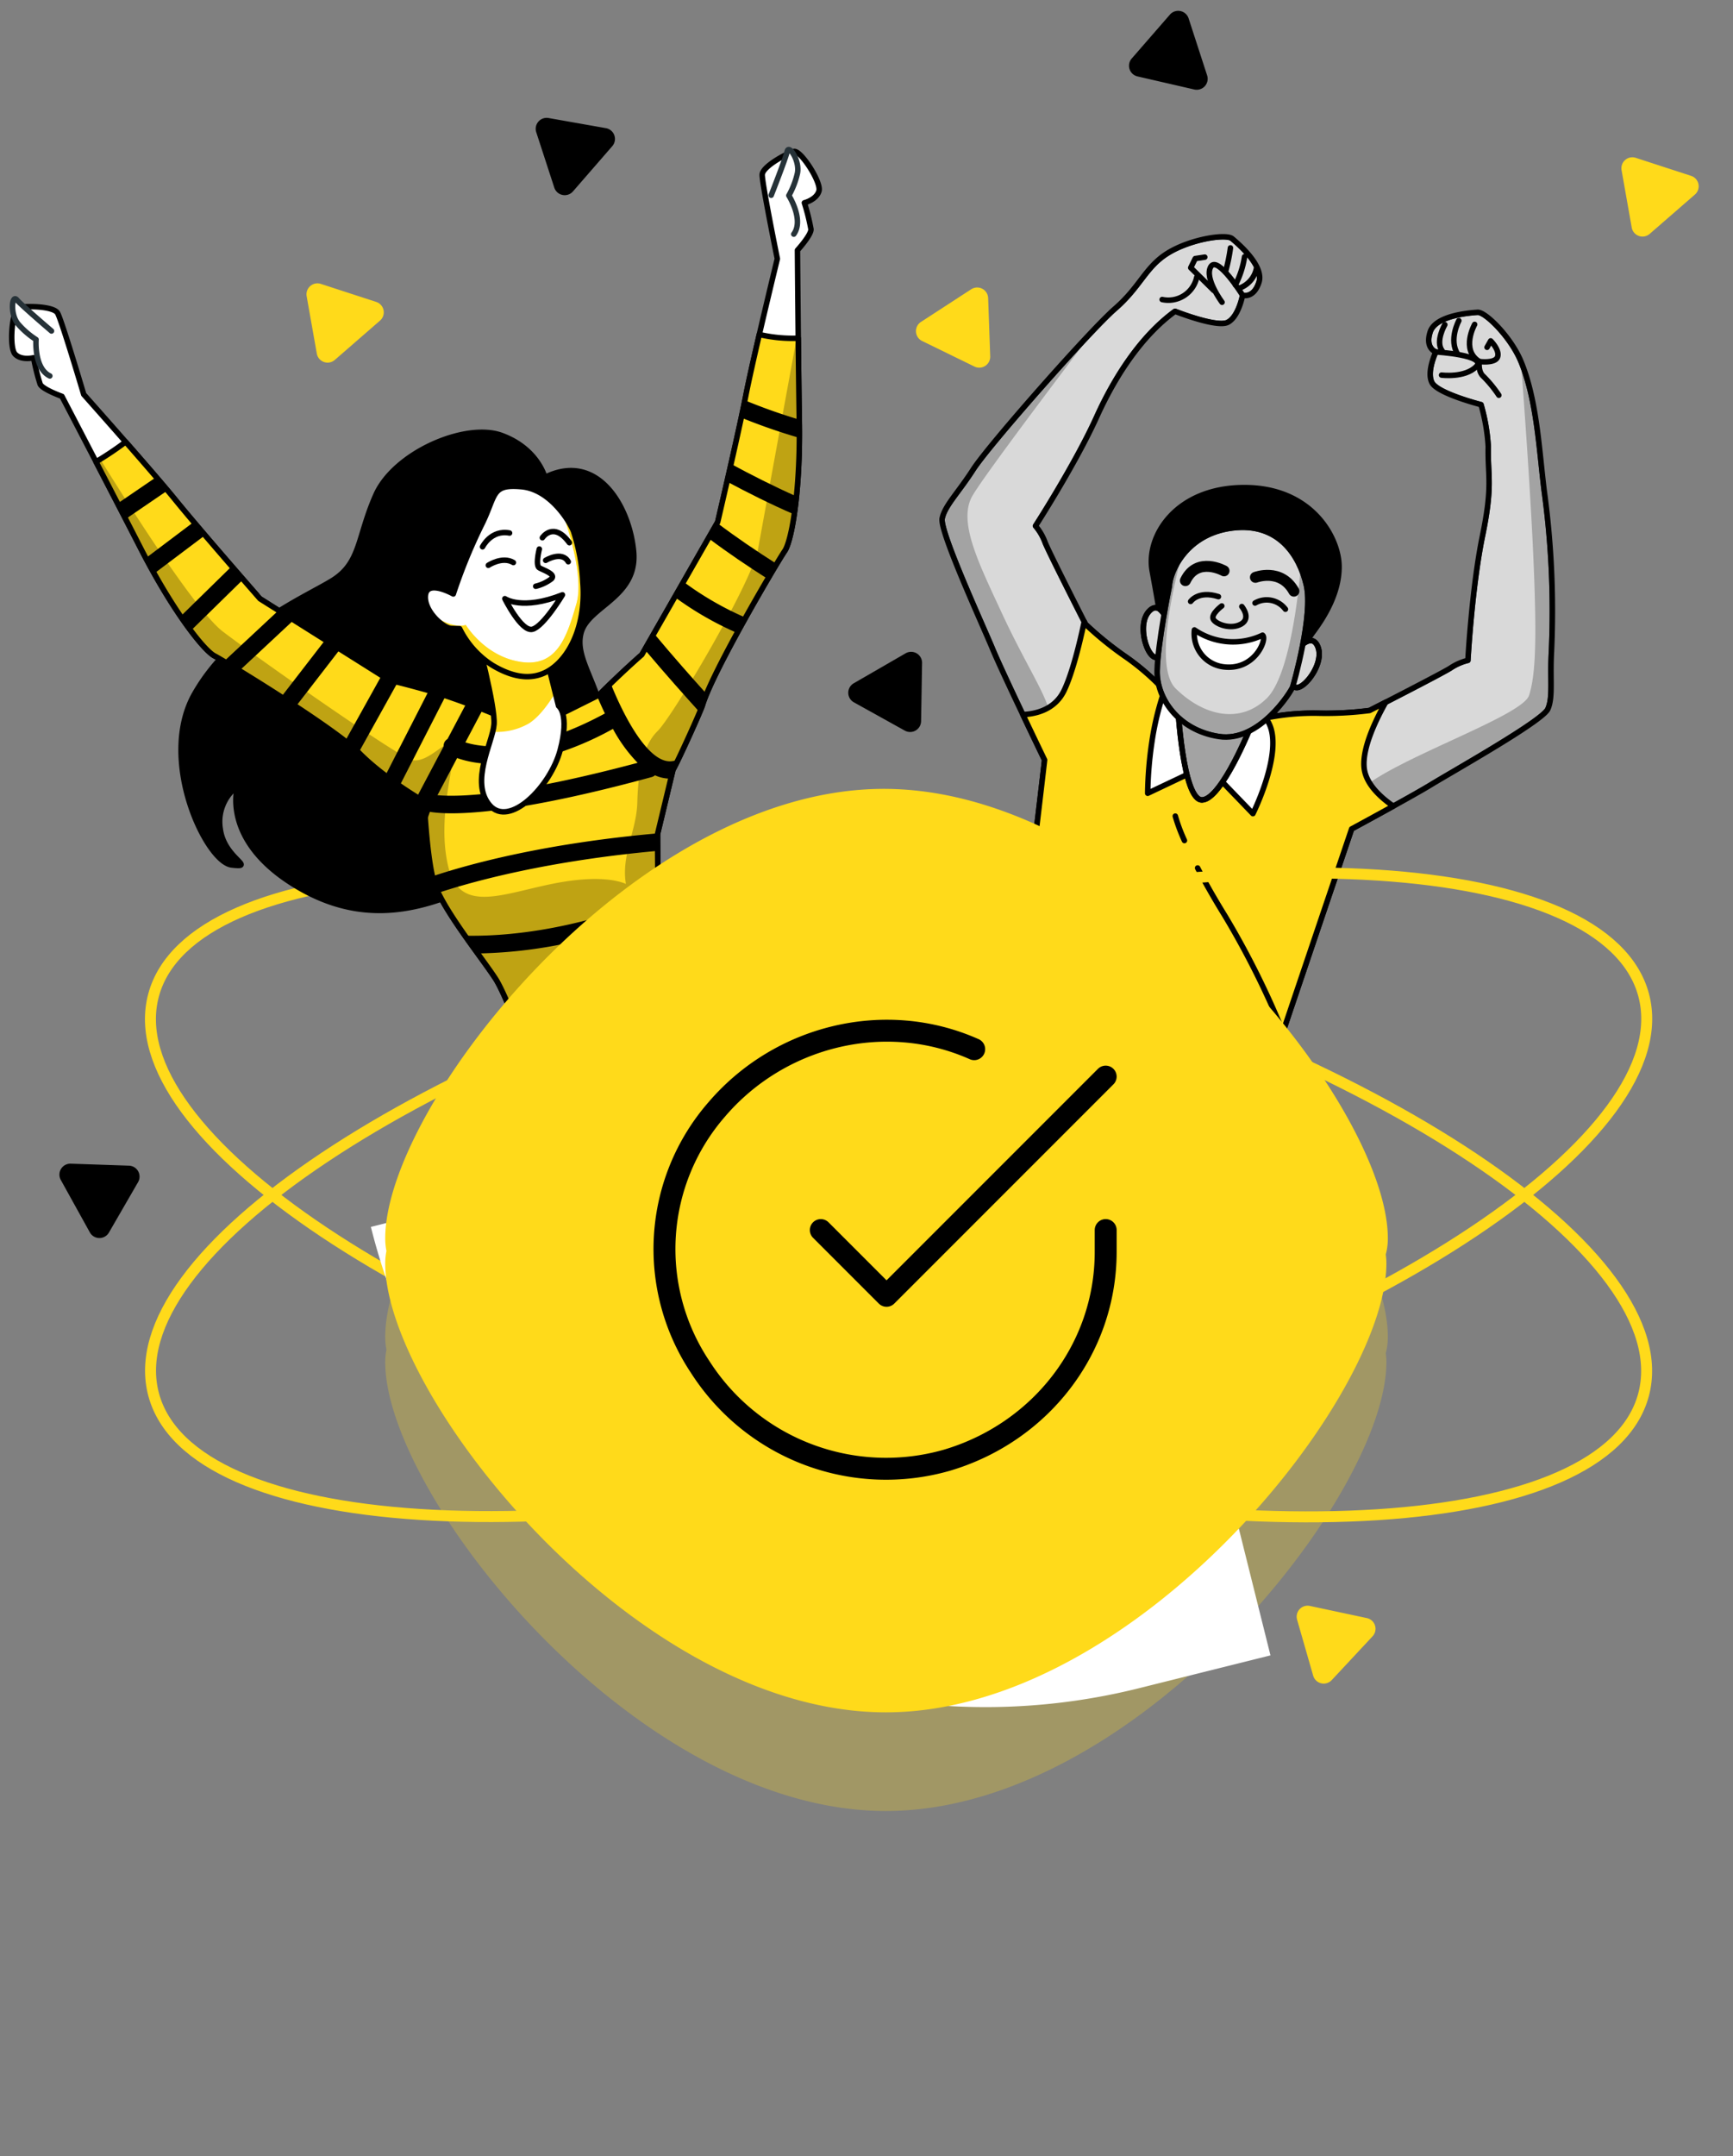 <svg xmlns="http://www.w3.org/2000/svg" xmlns:xlink="http://www.w3.org/1999/xlink" width="316.311" height="393.415" viewBox="0 0 316.311 393.415">
  <rect x="0" y="0" width="316.311" height="393.415" fill="#808080" stroke="none"/>
  <defs>
    <clipPath id="clip-path">
      <path id="Trazado_6750" data-name="Trazado 6750" d="M16.364,1.244s.528.528-1.848,2.112S6.335,6.26,7.655,8.371s2.639,3.167,1.584,3.96-2.64.791-3.96,1.848S0,2.565,0,2.565,9.767-2.186,16.364,1.244Z" fill="#ffda1a" stroke="#263238" stroke-linecap="round" stroke-linejoin="round" stroke-width="1"/>
    </clipPath>
    <clipPath id="clip-path-2">
      <path id="Trazado_6759" data-name="Trazado 6759" d="M49.645,5.852,47.932,0,.422,8.974,0,11.42a54.582,54.582,0,0,0,23.913,1.513A122.073,122.073,0,0,0,49.645,5.852Z" fill="#fff" stroke="#263238" stroke-linecap="round" stroke-linejoin="round" stroke-width="1"/>
    </clipPath>
    <clipPath id="clip-path-3">
      <path id="Trazado_6765" data-name="Trazado 6765" d="M113.333,54.7a161.93,161.93,0,0,0-10.278-27.366c-3.207-6.843-6.405-15.413-11.365-21.2C88.523,2.438,82.716-.466,81.4.062s-7.127,2.9-7.127,6.071S76.382,9.3,76.382,9.3s-.528,3.96,1.056,5.543S87.2,15.9,87.2,15.9a34.616,34.616,0,0,1,3.621,6.863C92.408,28.04,93.8,29.1,94.858,38.6s4.486,22.435,4.486,22.435a10.006,10.006,0,0,0-2.639,2.376c-1.584,1.848-11.614,11.878-11.614,11.878a61.9,61.9,0,0,1-8.973,3.43A43.917,43.917,0,0,0,68.3,81.983c-1.624-.186-3.263-.363-4.135-.363C62.32,81.62,49.386,84,49.386,84a43.883,43.883,0,0,0-9.5-4.223,62.027,62.027,0,0,1-8.974-3.432S20.881,66.312,19.3,64.464a10.005,10.005,0,0,0-2.639-2.376s3.432-12.934,4.486-22.436C22,31.983,24.2,23.277,28.8,16.954c0,0,8.183.528,9.766-1.056s1.056-5.543,1.056-5.543,2.111,0,2.111-3.167-5.806-5.543-7.125-6.071S27.479,3.494,24.312,7.189s-2.9,7.39-6.072,12.669S3.989,50.739,2.669,55.753s-2.9,7.918-2.64,10.294,12.934,16.1,16.1,19.8,15.308,16.364,15.308,16.364,4.488,22.171,5.807,30.089.528,29.826.528,29.826,14.517-3.168,28.242-4.751,28.769-6.863,30.616-6.863h1.848s-10.294-12.669-10.294-14.517c0-1.475.337-28.355.472-39.132,3.831-4.033,9.251-9.779,11.216-12.072,3.167-3.7,15.836-17.419,16.1-19.795S114.653,59.713,113.333,54.7Z" fill="#fff" stroke="#263238" stroke-linecap="round" stroke-linejoin="round" stroke-width="1"/>
    </clipPath>
    <clipPath id="clip-path-4">
      <path id="Trazado_6784" data-name="Trazado 6784" d="M.157,2.671S1.6-1.4,3.513.513s.96,6-.24,7.675S1.115,8.907.4,6.988A9.159,9.159,0,0,1,.157,2.671Z" fill="#fff" stroke="#000" stroke-linecap="round" stroke-linejoin="round" stroke-width="1"/>
    </clipPath>
    <clipPath id="clip-path-5">
      <path id="Trazado_6788" data-name="Trazado 6788" d="M4.246,1.986S1.76-1.55.431.815s.694,6.031,2.3,7.324,2.272.11,2.448-1.931A9.158,9.158,0,0,0,4.246,1.986Z" fill="#fff" stroke="#000" stroke-linecap="round" stroke-linejoin="round" stroke-width="1"/>
    </clipPath>
    <clipPath id="clip-path-6">
      <path id="Trazado_6794" data-name="Trazado 6794" d="M0,.479S6.234,16.787,9.592,15.587,13.909,0,13.909,0,3.6,2.158,0,.479Z" fill="#fff" stroke="#000" stroke-linecap="round" stroke-linejoin="round" stroke-width="1"/>
    </clipPath>
    <clipPath id="clip-path-7">
      <path id="Trazado_6799" data-name="Trazado 6799" d="M.217,14.963s1.2,10.551,2.638,15.347,7,9.151,14.438,7.951S27.316,26.233,27.316,25.514s-.481-13.669-3.358-18.466S15.565-2.3,7.89,1.293-.5,12.324.217,14.963Z" fill="#fff" stroke="#263238" stroke-linecap="round" stroke-linejoin="round" stroke-width="1"/>
    </clipPath>
    <clipPath id="clip-path-8">
      <path id="Trazado_6837" data-name="Trazado 6837" d="M43.142,76.908s-1.868,9.133-1.868,14.114,4.981,15.566,6.642,20.34,3.736,26.981,3.736,27.6c0,.176.084,1.405.2,3.074,7.343,2.043,22.489,2.742,40.533-16.177-3.28-3.332-6.863-6.427-9.817-10.032-2.078-2.538-3.677-4.417-3.521-5.507.24-1.68,2.212-10.15,4-17.364L88.608,82.28c1.376-1.427,7.511-9.182,8.083-10.145,3.321-5.6,19.717-22.208,21.378-23.661s5.4-9.756,8.3-22.208c1.072-4.6,2.343-9.956,3.519-14.891a26.5,26.5,0,0,1-6.736-2.383c-2,3.918-3.971,7.829-5.086,10.217-2.905,6.226-10.585,21.169-10.585,21.169l-19.3,20.133s-2.906,1.453-7.887,4.358c-.473.276-.962.576-1.457.886l-9.129,2.02-7.887-1.453a131.466,131.466,0,0,0-11.623-8.1c-4.981-2.905-7.887-4.358-7.887-4.358l-19.3-20.132S15.329,18.793,12.424,12.567C11.086,9.7,8.517,4.633,6.132,0A60.192,60.192,0,0,1,0,2.211C1.332,7.785,2.863,14.23,4.121,19.624c2.906,12.454,6.642,20.755,8.3,22.208S30.481,59.889,33.8,65.493,43.142,76.908,43.142,76.908Z" transform="translate(0 0)"/>
    </clipPath>
    <clipPath id="clip-path-9">
      <path id="Trazado_6842" data-name="Trazado 6842" d="M5.8,0s.207,13.075-.83,16.189S-1.875,25.322.615,30.3s11.623-.622,14.944-6.641,1.66-7.888,1.66-7.888V6.642Z" transform="translate(0 0)" fill="#fff" stroke="#263238" stroke-linecap="round" stroke-linejoin="round" stroke-width="1"/>
    </clipPath>
    <clipPath id="clip-path-10">
      <path id="Trazado_6847" data-name="Trazado 6847" d="M5.213,16.633S1.269,12.9.232,15.594s1.66,6.642,3.114,7.058l1.452.415a16.653,16.653,0,0,0,4.151,7.887c3.321,3.321,7.058,4.981,11.208,2.906s7.472-7.265,8.51-13.491a34.983,34.983,0,0,0,.623-9.34c0-1.038-1.868-8.51-7.264-10.377s-4.774.415-8.925,5.189A97.534,97.534,0,0,0,5.213,16.633Z" transform="translate(0 0)" fill="#ffda1a" stroke="#263238" stroke-linecap="round" stroke-linejoin="round" stroke-width="1"/>
    </clipPath>
  </defs>
  <g id="Grupo_2852" data-name="Grupo 2852" transform="translate(-42.688 -259.075)">
    <path id="Unión_1" data-name="Unión 1" d="M-10906.186-930.614a11.6,11.6,0,0,1,.222-2.3,11.654,11.654,0,0,1-.222-2.31c0-24.248,45.315-82,91-82s92,57.753,92,82a11.159,11.159,0,0,1-.378,2.949,12.063,12.063,0,0,1,.112,1.665c0,24.248-45.682,81.875-91.367,81.875S-10906.186-906.366-10906.186-930.614Z" transform="translate(11019.186 1438.229)" fill="#ffda1a" opacity="0.26"/>
    <path id="Trazado_6862" data-name="Trazado 6862" d="M140.762,0C218.5,0,281.525,21.331,281.525,47.645S218.5,95.29,140.762,95.29,0,73.959,0,47.645,63.022,0,140.762,0Z" transform="matrix(0.966, 0.259, -0.259, 0.966, 83.054, 394.63)" fill="none" stroke="#ffda1a" stroke-width="2"/>
    <path id="Polígono_8" data-name="Polígono 8" d="M7.285,2.858a2,2,0,0,1,3.43,0l5.468,9.113A2,2,0,0,1,14.468,15H3.532a2,2,0,0,1-1.715-3.029Z" transform="translate(91.287 315.744) rotate(-41)" fill="#ffda1a"/>
    <path id="Polígono_10" data-name="Polígono 10" d="M7.285,2.858a2,2,0,0,1,3.43,0l5.468,9.113A2,2,0,0,1,14.468,15H3.532a2,2,0,0,1-1.715-3.029Z" transform="matrix(0.656, -0.755, 0.755, 0.656, 133.627, 286.824)"/>
    <g id="Grupo_2453" data-name="Grupo 2453" transform="matrix(0.999, -0.035, 0.035, 0.999, 17.758, 261.018)">
      <g id="Character_2" data-name="Character 2" transform="matrix(0.848, 0.53, -0.53, 0.848, 228.949, 17)">
        <g id="Grupo_2440" data-name="Grupo 2440" transform="matrix(0.978, -0.208, 0.208, 0.978, 0, 24.118)">
          <g id="Grupo_2420" data-name="Grupo 2420" transform="translate(82.115 149.264)">
            <path id="Trazado_6747" data-name="Trazado 6747" d="M16.364,1.244s.528.528-1.848,2.112S6.335,6.26,7.655,8.371s2.639,3.167,1.584,3.96-2.64.791-3.96,1.848S0,2.565,0,2.565,9.767-2.186,16.364,1.244Z" transform="translate(0 0)" fill="#ffda1a"/>
            <g id="Grupo_2419" data-name="Grupo 2419" transform="translate(0 0)" clip-path="url(#clip-path)">
              <path id="Trazado_6748" data-name="Trazado 6748" d="M16.364,1.244s.528.528-1.848,2.112S6.335,6.26,7.655,8.371s2.639,3.167,1.584,3.96-2.64.791-3.96,1.848S0,2.565,0,2.565,9.767-2.186,16.364,1.244Z" fill="#ffda1a"/>
              <path id="Trazado_6749" data-name="Trazado 6749" d="M16.364,1.244s.528.528-1.848,2.112S6.335,6.26,7.655,8.371s2.639,3.167,1.584,3.96-2.64.791-3.96,1.848S0,2.565,0,2.565,9.767-2.186,16.364,1.244Z" fill="#ffda1a" opacity="0.25"/>
            </g>
            <path id="Trazado_6751" data-name="Trazado 6751" d="M16.364,1.244s.528.528-1.848,2.112S6.335,6.26,7.655,8.371s2.639,3.167,1.584,3.96-2.64.791-3.96,1.848S0,2.565,0,2.565,9.767-2.186,16.364,1.244Z" transform="translate(0 0)" fill="#ffda1a" stroke="#263238" stroke-linecap="round" stroke-linejoin="round" stroke-width="1"/>
          </g>
          <g id="Grupo_2423" data-name="Grupo 2423" transform="translate(37.614 150.245)">
            <path id="Trazado_6757" data-name="Trazado 6757" d="M49.645,5.852,47.932,0,.422,8.974,0,11.42a54.582,54.582,0,0,0,23.913,1.513A122.073,122.073,0,0,0,49.645,5.852Z" transform="translate(0 0)" fill="#fff"/>
            <g id="Grupo_2422" data-name="Grupo 2422" transform="translate(0 0)" clip-path="url(#clip-path-2)">
              <path id="Trazado_6758" data-name="Trazado 6758" d="M49.645,5.852,47.932,0,.422,8.974,0,11.42a54.582,54.582,0,0,0,23.913,1.513A122.073,122.073,0,0,0,49.645,5.852Z" fill="#949494" stroke="#263238" stroke-linecap="round" stroke-linejoin="round" stroke-width="1"/>
            </g>
            <path id="Trazado_6760" data-name="Trazado 6760" d="M49.645,5.852,47.932,0,.422,8.974,0,11.42a54.582,54.582,0,0,0,23.913,1.513A122.073,122.073,0,0,0,49.645,5.852Z" transform="translate(0 0)" fill="none" stroke="#263238" stroke-linecap="round" stroke-linejoin="round" stroke-width="1"/>
          </g>
          <g id="Grupo_2428" data-name="Grupo 2428">
            <g id="Grupo_2425" data-name="Grupo 2425">
              <path id="Trazado_6761" data-name="Trazado 6761" d="M113.333,54.7a161.93,161.93,0,0,0-10.278-27.366c-3.207-6.843-6.405-15.413-11.365-21.2C88.523,2.438,82.716-.466,81.4.062s-7.127,2.9-7.127,6.071S76.382,9.3,76.382,9.3s-.528,3.96,1.056,5.543S87.2,15.9,87.2,15.9a34.616,34.616,0,0,1,3.621,6.863C92.408,28.04,93.8,29.1,94.858,38.6s4.486,22.435,4.486,22.435a10.006,10.006,0,0,0-2.639,2.376c-1.584,1.848-11.614,11.878-11.614,11.878a61.9,61.9,0,0,1-8.973,3.43A43.917,43.917,0,0,0,68.3,81.983c-1.624-.186-3.263-.363-4.135-.363C62.32,81.62,49.386,84,49.386,84a43.883,43.883,0,0,0-9.5-4.223,62.027,62.027,0,0,1-8.974-3.432S20.881,66.312,19.3,64.464a10.005,10.005,0,0,0-2.639-2.376s3.432-12.934,4.486-22.436C22,31.983,24.2,23.277,28.8,16.954c0,0,8.183.528,9.766-1.056s1.056-5.543,1.056-5.543,2.111,0,2.111-3.167-5.806-5.543-7.125-6.071S27.479,3.494,24.312,7.189s-2.9,7.39-6.072,12.669S3.989,50.739,2.669,55.753s-2.9,7.918-2.64,10.294,12.934,16.1,16.1,19.8,15.308,16.364,15.308,16.364,4.488,22.171,5.807,30.089.528,29.826.528,29.826,14.517-3.168,28.242-4.751,28.769-6.863,30.616-6.863h1.848s-10.294-12.669-10.294-14.517c0-1.475.337-28.355.472-39.132,3.831-4.033,9.251-9.779,11.216-12.072,3.167-3.7,15.836-17.419,16.1-19.795S114.653,59.713,113.333,54.7Z" fill="#fff"/>
              <g id="Grupo_2424" data-name="Grupo 2424" clip-path="url(#clip-path-3)">
                <path id="Trazado_6762" data-name="Trazado 6762" d="M113.333,54.7a161.93,161.93,0,0,0-10.278-27.366c-3.207-6.843-6.405-15.413-11.365-21.2C88.523,2.438,82.716-.466,81.4.062s-7.127,2.9-7.127,6.071S76.382,9.3,76.382,9.3s-.528,3.96,1.056,5.543S87.2,15.9,87.2,15.9a34.616,34.616,0,0,1,3.621,6.863C92.408,28.04,93.8,29.1,94.858,38.6s4.486,22.435,4.486,22.435a10.006,10.006,0,0,0-2.639,2.376c-1.584,1.848-11.614,11.878-11.614,11.878a61.9,61.9,0,0,1-8.973,3.43A43.917,43.917,0,0,0,68.3,81.983c-1.624-.186-3.263-.363-4.135-.363C62.32,81.62,49.386,84,49.386,84a43.883,43.883,0,0,0-9.5-4.223,62.027,62.027,0,0,1-8.974-3.432S20.881,66.312,19.3,64.464a10.005,10.005,0,0,0-2.639-2.376s3.432-12.934,4.486-22.436C22,31.983,24.2,23.277,28.8,16.954c0,0,8.183.528,9.766-1.056s1.056-5.543,1.056-5.543,2.111,0,2.111-3.167-5.806-5.543-7.125-6.071S27.479,3.494,24.312,7.189s-2.9,7.39-6.072,12.669S3.989,50.739,2.669,55.753s-2.9,7.918-2.64,10.294,12.934,16.1,16.1,19.8,15.308,16.364,15.308,16.364,4.488,22.171,5.807,30.089.528,29.826.528,29.826,14.517-3.168,28.242-4.751,28.769-6.863,30.616-6.863h1.848s-10.294-12.669-10.294-14.517c0-1.475.337-28.355.472-39.132,3.831-4.033,9.251-9.779,11.216-12.072,3.167-3.7,15.836-17.419,16.1-19.795S114.653,59.713,113.333,54.7Z" fill="#d9d9d9" stroke="#263238" stroke-linecap="round" stroke-linejoin="round" stroke-width="1"/>
                <path id="Trazado_6763" data-name="Trazado 6763" d="M38.829,113.626c-.793-3.7-1.848-25.075-3.168-31.937s-4.486-9.5-6.334-12.406S22.2,62.158,15.6,55.031,2.933,41.834,3.989,36.555C4.723,32.884,11.839,12.236,16.106,0,11.681,9.076,3.772,27.617,2.669,31.8,1.348,36.82-.234,39.722.029,42.1s12.934,16.1,16.1,19.8S31.438,78.258,31.438,78.258s4.488,22.171,5.807,30.089a97.951,97.951,0,0,1,.745,12.8C38.669,117.757,39.087,114.832,38.829,113.626Z" transform="translate(0 23.949)" opacity="0.25"/>
                <path id="Trazado_6764" data-name="Trazado 6764" d="M27.186,57.539c0,3.96-19.268,18.213-23.755,25.6S.263,108.743.263,116.133A76.8,76.8,0,0,1,0,125.108l3.435,4.183c.037-4.221.341-28.464.467-38.564,3.831-4.033,9.251-9.779,11.216-12.072,3.167-3.7,15.836-17.419,16.1-19.795S29.9,53.58,28.579,48.566A161.9,161.9,0,0,0,18.3,21.2C15.093,14.355,11.9,5.786,6.936,0c0,0,8.373,20.324,13.387,33.784S27.186,53.58,27.186,57.539Z" transform="translate(84.755 6.133)" opacity="0.25"/>
              </g>
              <path id="Trazado_6766" data-name="Trazado 6766" d="M113.333,54.7a161.93,161.93,0,0,0-10.278-27.366c-3.207-6.843-6.405-15.413-11.365-21.2C88.523,2.438,82.716-.466,81.4.062s-7.127,2.9-7.127,6.071S76.382,9.3,76.382,9.3s-.528,3.96,1.056,5.543S87.2,15.9,87.2,15.9a34.616,34.616,0,0,1,3.621,6.863C92.408,28.04,93.8,29.1,94.858,38.6s4.486,22.435,4.486,22.435a10.006,10.006,0,0,0-2.639,2.376c-1.584,1.848-11.614,11.878-11.614,11.878a61.9,61.9,0,0,1-8.973,3.43A43.917,43.917,0,0,0,68.3,81.983c-1.624-.186-3.263-.363-4.135-.363C62.32,81.62,49.386,84,49.386,84a43.883,43.883,0,0,0-9.5-4.223,62.027,62.027,0,0,1-8.974-3.432S20.881,66.312,19.3,64.464a10.005,10.005,0,0,0-2.639-2.376s3.432-12.934,4.486-22.436C22,31.983,24.2,23.277,28.8,16.954c0,0,8.183.528,9.766-1.056s1.056-5.543,1.056-5.543,2.111,0,2.111-3.167-5.806-5.543-7.125-6.071S27.479,3.494,24.312,7.189s-2.9,7.39-6.072,12.669S3.989,50.739,2.669,55.753s-2.9,7.918-2.64,10.294,12.934,16.1,16.1,19.8,15.308,16.364,15.308,16.364,4.488,22.171,5.807,30.089.528,29.826.528,29.826,14.517-3.168,28.242-4.751,28.769-6.863,30.616-6.863h1.848s-10.294-12.669-10.294-14.517c0-1.475.337-28.355.472-39.132,3.831-4.033,9.251-9.779,11.216-12.072,3.167-3.7,15.836-17.419,16.1-19.795S114.653,59.713,113.333,54.7Z" fill="none" stroke="#000" stroke-linecap="round" stroke-linejoin="round" stroke-width="1"/>
            </g>
            <g id="Grupo_2426" data-name="Grupo 2426" transform="translate(25.895 2.819)">
              <path id="Trazado_6767" data-name="Trazado 6767" d="M7.17,3.759S.571-1.784.043.592,4,6.134,4,6.134" transform="translate(6.555 3.778)" fill="none" stroke="#000" stroke-linecap="round" stroke-linejoin="round" stroke-width="1"/>
              <path id="Trazado_6768" data-name="Trazado 6768" d="M4.751,0A5.3,5.3,0,0,1,0,5.807" transform="translate(0 7.009)" fill="none" stroke="#000" stroke-linecap="round" stroke-linejoin="round" stroke-width="1"/>
              <path id="Trazado_6769" data-name="Trazado 6769" d="M5.279,5.279,0,2.639.264.792,1.848,0" transform="translate(3.168 3.05)" fill="none" stroke="#000" stroke-linecap="round" stroke-linejoin="round" stroke-width="1"/>
              <path id="Trazado_6770" data-name="Trazado 6770" d="M0,0A31.981,31.981,0,0,1,.491,4.427" transform="translate(8.948 0)" fill="none" stroke="#000" stroke-linecap="round" stroke-linejoin="round" stroke-width="1"/>
              <path id="Trazado_6771" data-name="Trazado 6771" d="M0,0A16.624,16.624,0,0,1,0,5.41" transform="translate(11.899 0.738)" fill="none" stroke="#000" stroke-linecap="round" stroke-linejoin="round" stroke-width="1"/>
              <path id="Trazado_6772" data-name="Trazado 6772" d="M1.722,0A4.828,4.828,0,0,1,0,4.427" transform="translate(12.883 1.967)" fill="none" stroke="#000" stroke-linecap="round" stroke-linejoin="round" stroke-width="1"/>
            </g>
            <g id="Grupo_2427" data-name="Grupo 2427" transform="translate(76.249 2.326)">
              <path id="Trazado_6773" data-name="Trazado 6773" d="M0,.982s9.164-2.376,7.844.265S2.3,4.677,2.3,4.677" transform="translate(0.134 5.992)" fill="none" stroke="#000" stroke-linecap="round" stroke-linejoin="round" stroke-width="1"/>
              <path id="Trazado_6774" data-name="Trazado 6774" d="M5.279,8.974A22.577,22.577,0,0,0,1.584,6.6C.265,6.071,0,4.223,0,4.223S2.9,3.7,2.9,2.376.793,0,.793,0L.528,1.319" transform="translate(8.241 1.959)" fill="none" stroke="#000" stroke-linecap="round" stroke-linejoin="round" stroke-width="1"/>
              <path id="Trazado_6775" data-name="Trazado 6775" d="M.125,0S-.921,5.232,3.045,6.182" transform="translate(5.197 0)" fill="none" stroke="#000" stroke-linecap="round" stroke-linejoin="round" stroke-width="1"/>
              <path id="Trazado_6776" data-name="Trazado 6776" d="M.1,0S-.633,3.935,1.825,5.9" transform="translate(2.267 0.247)" fill="none" stroke="#000" stroke-linecap="round" stroke-linejoin="round" stroke-width="1"/>
              <path id="Trazado_6777" data-name="Trazado 6777" d="M.157,0s-.738,3.443.984,4.673" transform="translate(0 1.722)" fill="none" stroke="#000" stroke-linecap="round" stroke-linejoin="round" stroke-width="1"/>
            </g>
          </g>
          <g id="Grupo_2430" data-name="Grupo 2430" transform="translate(25.103 72.941)">
            <path id="Trazado_6778" data-name="Trazado 6778" d="M40.912,84.43c13.724-1.584,28.769-6.863,30.616-6.863h1.848S63.082,64.9,63.082,63.05c0-1.475.337-28.355.472-39.132,1.808-1.9,3.967-4.185,5.952-6.308-2.9-.865-6.047-2.374-7.216-4.972C60.844,9.423,61.552,3.86,62.326,0c-1.374,1.381-2.338,2.345-2.338,2.345a61.9,61.9,0,0,1-8.973,3.43A43.917,43.917,0,0,0,43.2,9.042c-1.624-.186-3.263-.363-4.135-.363-1.848,0-14.781,2.376-14.781,2.376a43.883,43.883,0,0,0-9.5-4.223A62.027,62.027,0,0,1,5.807,3.4l-.384-.384c.432,4.1.835,9.6.384,13.054C5.3,19.977,2.169,21.8,0,22.609c3.377,3.569,6.335,6.657,6.335,6.657s4.488,22.171,5.807,30.089.528,29.826.528,29.826S27.187,86.013,40.912,84.43Z" fill="#ffda1a" stroke="#000" stroke-linecap="round" stroke-linejoin="round" stroke-width="1"/>
            <g id="Grupo_2429" data-name="Grupo 2429" transform="translate(32.202 31.641)">
              <path id="Trazado_6779" data-name="Trazado 6779" d="M2.963,3.725A31.546,31.546,0,0,1,0,0" fill="#ffda1a" stroke="#000" stroke-linecap="round" stroke-linejoin="round" stroke-width="1"/>
              <path id="Trazado_6780" data-name="Trazado 6780" d="M24.079,23.664A156.007,156.007,0,0,0,7.452,6.772C4.4,4.183,1.95,1.92,0,0" transform="translate(6.801 7.745)" fill="#ffda1a" stroke="#000" stroke-linecap="round" stroke-linejoin="round" stroke-width="1"/>
            </g>
          </g>
          <path id="Trazado_6781" data-name="Trazado 6781" d="M5.764,29.384S4.324,26.505,1.207,20.75.727,4.922,12.477,1.086,31.662,4.443,33.341,9.239s.24,10.072-.719,12.95a18.5,18.5,0,0,0-.96,5.276A9.137,9.137,0,0,0,29.5,25.546c-1.679-1.2-4.556-13.909-8.394-14.868S9.12,11.877,8.4,17.873,7.681,32.98,5.764,29.384Z" transform="translate(38.264 42.578)" stroke="#000" stroke-linecap="round" stroke-linejoin="round" stroke-width="1"/>
          <g id="Grupo_2432" data-name="Grupo 2432" transform="translate(68.811 66.412)">
            <path id="Trazado_6782" data-name="Trazado 6782" d="M.157,2.671S1.6-1.4,3.513.513s.96,6-.24,7.675S1.115,8.907.4,6.988A9.159,9.159,0,0,1,.157,2.671Z" fill="#fff" stroke="#000" stroke-width="1"/>
            <g id="Grupo_2431" data-name="Grupo 2431" clip-path="url(#clip-path-4)">
              <path id="Trazado_6783" data-name="Trazado 6783" d="M.157,2.671S1.6-1.4,3.513.513s.96,6-.24,7.675S1.115,8.907.4,6.988A9.159,9.159,0,0,1,.157,2.671Z" fill="#d9d9d9" stroke="#000" stroke-linecap="round" stroke-linejoin="round" stroke-width="1"/>
            </g>
            <path id="Trazado_6785" data-name="Trazado 6785" d="M.157,2.671S1.6-1.4,3.513.513s.96,6-.24,7.675S1.115,8.907.4,6.988A9.159,9.159,0,0,1,.157,2.671Z" fill="none" stroke="#000" stroke-linecap="round" stroke-linejoin="round" stroke-width="1"/>
          </g>
          <g id="Grupo_2434" data-name="Grupo 2434" transform="translate(40.879 69.465)">
            <path id="Trazado_6786" data-name="Trazado 6786" d="M4.246,1.986S1.76-1.55.431.815s.694,6.031,2.3,7.324,2.272.11,2.448-1.931A9.158,9.158,0,0,0,4.246,1.986Z" fill="#fff" stroke="#000" stroke-width="1"/>
            <g id="Grupo_2433" data-name="Grupo 2433" clip-path="url(#clip-path-5)">
              <path id="Trazado_6787" data-name="Trazado 6787" d="M4.246,1.986S1.76-1.55.431.815s.694,6.031,2.3,7.324,2.272.11,2.448-1.931A9.158,9.158,0,0,0,4.246,1.986Z" fill="#d9d9d9" stroke="#000" stroke-linecap="round" stroke-linejoin="round" stroke-width="1"/>
            </g>
            <path id="Trazado_6789" data-name="Trazado 6789" d="M4.246,1.986S1.76-1.55.431.815s.694,6.031,2.3,7.324,2.272.11,2.448-1.931A9.158,9.158,0,0,0,4.246,1.986Z" fill="none" stroke="#000" stroke-linecap="round" stroke-linejoin="round" stroke-width="1"/>
          </g>
          <path id="Trazado_6790" data-name="Trazado 6790" d="M.027,3.278a52.13,52.13,0,0,0,.72,10.311A69.176,69.176,0,0,0,2.905,22.7l8.632-8.153L22.33,20.3S24.007,9.273,20.651,4.477,6.262-.8,3.385.88.027,3.278.027,3.278Z" transform="translate(48.317 79.475)" fill="#fff" stroke="#000" stroke-linecap="round" stroke-linejoin="round" stroke-width="1"/>
          <g id="Grupo_2436" data-name="Grupo 2436" transform="translate(51.462 84.672)">
            <path id="Trazado_6791" data-name="Trazado 6791" d="M0,.479S6.234,16.787,9.592,15.587,13.909,0,13.909,0,3.6,2.158,0,.479Z" fill="#fff" stroke="#000" stroke-width="1"/>
            <g id="Grupo_2435" data-name="Grupo 2435" clip-path="url(#clip-path-6)">
              <path id="Trazado_6792" data-name="Trazado 6792" d="M0,.479S6.234,16.787,9.592,15.587,13.909,0,13.909,0,3.6,2.158,0,.479Z" fill="#d9d9d9" stroke="#000" stroke-linecap="round" stroke-linejoin="round" stroke-width="1"/>
              <path id="Trazado_6793" data-name="Trazado 6793" d="M0,.479S6.234,16.787,9.592,15.587,13.909,0,13.909,0,3.6,2.158,0,.479Z" stroke="#000" stroke-width="1" opacity="0.25"/>
            </g>
            <path id="Trazado_6795" data-name="Trazado 6795" d="M0,.479S6.234,16.787,9.592,15.587,13.909,0,13.909,0,3.6,2.158,0,.479Z" fill="none" stroke="#000" stroke-linecap="round" stroke-linejoin="round" stroke-width="1"/>
          </g>
          <g id="Grupo_2439" data-name="Grupo 2439" transform="translate(43.091 50.045)">
            <g id="Grupo_2438" data-name="Grupo 2438">
              <path id="Trazado_6796" data-name="Trazado 6796" d="M.217,14.963s1.2,10.551,2.638,15.347,7,9.151,14.438,7.951S27.316,26.233,27.316,25.514s-.481-13.669-3.358-18.466S15.565-2.3,7.89,1.293-.5,12.324.217,14.963Z" fill="#fff"/>
              <g id="Grupo_2437" data-name="Grupo 2437" clip-path="url(#clip-path-7)">
                <path id="Trazado_6797" data-name="Trazado 6797" d="M.217,14.963s1.2,10.551,2.638,15.347,7,9.151,14.438,7.951S27.316,26.233,27.316,25.514s-.481-13.669-3.358-18.466S15.565-2.3,7.89,1.293-.5,12.324.217,14.963Z" fill="#d9d9d9" stroke="#263238" stroke-linecap="round" stroke-linejoin="round" stroke-width="1"/>
                <path id="Trazado_6798" data-name="Trazado 6798" d="M27.312,21.172c0-.719-.481-13.669-3.358-18.466A18.554,18.554,0,0,0,21.981,0c.71,2.989,4.336,19.1,1.468,24.594-3.168,6.071-10.03,6.6-16.365,3.43C2.388,25.678,1.03,11.879.64,4.892A10.8,10.8,0,0,0,.213,10.62s1.2,10.552,2.638,15.348,7,9.151,14.438,7.951S27.312,21.891,27.312,21.172Z" transform="translate(0.003 4.341)" opacity="0.25"/>
              </g>
              <path id="Trazado_6800" data-name="Trazado 6800" d="M.217,14.963s1.2,10.551,2.638,15.347,7,9.151,14.438,7.951S27.316,26.233,27.316,25.514s-.481-13.669-3.358-18.466S15.565-2.3,7.89,1.293-.5,12.324.217,14.963Z" fill="none" stroke="#000" stroke-linecap="round" stroke-linejoin="round" stroke-width="1"/>
            </g>
            <path id="Trazado_6801" data-name="Trazado 6801" d="M0,2.93A12.528,12.528,0,0,0,12.136,0C13.2.362,12.806,6.8,6.9,7.742A6.106,6.106,0,0,1,0,2.93Z" transform="translate(7.036 18.202)" fill="#fff" stroke="#000" stroke-linecap="round" stroke-linejoin="round" stroke-width="1"/>
            <path id="Trazado_6802" data-name="Trazado 6802" d="M.937,1.025S-.527,3.074.2,3.807s3.661.878,5.124-.732S4.451,0,4.451,0" transform="translate(9.499 14.4)" fill="none" stroke="#000" stroke-linecap="round" stroke-linejoin="round" stroke-width="1"/>
            <path id="Trazado_6803" data-name="Trazado 6803" d="M0,2.4S.719,0,4.556,0" transform="translate(4.773 14.003)" fill="none" stroke="#000" stroke-linecap="round" stroke-linejoin="round" stroke-width="1"/>
            <path id="Trazado_6804" data-name="Trazado 6804" d="M0,1.456A4.28,4.28,0,0,1,5.63.818" transform="translate(16.044 11.588)" fill="none" stroke="#000" stroke-linecap="round" stroke-linejoin="round" stroke-width="1"/>
            <path id="Trazado_6805" data-name="Trazado 6805" d="M6.161.1S.678-.993,0,3.98" transform="translate(2.689 9.104)" fill="none" stroke="#000" stroke-linecap="round" stroke-linejoin="round" stroke-width="2"/>
            <path id="Trazado_6806" data-name="Trazado 6806" d="M0,1.327S3.862-1.8,7.459,1.554" transform="translate(14.668 7.236)" fill="none" stroke="#000" stroke-linecap="round" stroke-linejoin="round" stroke-width="2"/>
          </g>
        </g>
      </g>
      <g id="Character_1" data-name="Character 1" transform="matrix(0.978, -0.208, 0.208, 0.978, 23.272, 54.072)">
        <g id="Grupo_2452" data-name="Grupo 2452" transform="translate(0 0)">
          <path id="Trazado_6807" data-name="Trazado 6807" d="M77.4,11.277s0-5.4-5.812-9.34S51.873.276,46.685,6.918,41.08,18.333,35.061,20.2,15.344,24.145,5.8,34.108.4,64.41,4.759,66.072s-1.039-1.453-.416-6.85a8.081,8.081,0,0,1,4.981-6.849S3.72,61.3,15.551,72.921s24.907,8.924,35.907,6.641S75.949,69.184,76.987,59.637s-2.49-14.944,0-19.3S88.61,36.6,89.856,28.3,87.78,8.993,77.4,11.277Z" transform="translate(11.193 43.777)" stroke="#000" stroke-linecap="round" stroke-linejoin="round" stroke-width="1"/>
          <g id="Grupo_2441" data-name="Grupo 2441" transform="translate(128.574 195.782)">
            <path id="Trazado_6808" data-name="Trazado 6808" d="M0,7.577S5.8.249,7.957.008s5.52,4.8,6.96,8.64,4.8,11.753,4.8,15.6c0,6.72-2.88,8.881-4.08,7.681s-4.32-8.64-6-10.081A9.974,9.974,0,0,0,5.995,19.92S2.364,10.585,0,7.577Z" transform="translate(0 0)" fill="#fff" stroke="#263238" stroke-linecap="round" stroke-linejoin="round" stroke-width="1"/>
            <path id="Trazado_6809" data-name="Trazado 6809" d="M0,0S7.016,7.016,9.522,13.782s3.258,13.282,1,16.038" transform="translate(5.871 1.844)" fill="none" stroke="#263238" stroke-linecap="round" stroke-linejoin="round" stroke-width="1"/>
          </g>
          <g id="Grupo_2442" data-name="Grupo 2442" transform="translate(112.442 255.313)">
            <path id="Trazado_6810" data-name="Trazado 6810" d="M3.208,0s6.96.48,9.361.72,2.4,6,1.439,10.08-2.16,6.72-1.2,11.281-1.68,9.6-3.119,11.76-4.561,1.68-4.8,0,.72-11.52-2.641-17.04S-.633,3.84,3.208,0Z" transform="translate(0)" fill="#fff" stroke="#263238" stroke-linecap="round" stroke-linejoin="round" stroke-width="1"/>
            <path id="Trazado_6811" data-name="Trazado 6811" d="M2,0a13.682,13.682,0,0,1,1.5,8.771c-.751,5.262.251,13.531.251,15.536S1,34.08,0,34.331" transform="translate(7.72 0.45)" fill="none" stroke="#263238" stroke-linecap="round" stroke-linejoin="round" stroke-width="1"/>
          </g>
          <path id="Trazado_6812" data-name="Trazado 6812" d="M147.126,6.642c-1.246,0-6.227,1.246-6.642,2.7s-1.038,15.567-1.038,15.567-8.718,16.6-11.623,22.831-10.585,21.169-10.585,21.169l-19.3,20.133s-2.906,1.453-7.887,4.358c-.473.276-.962.576-1.457.886l-9.129,2.02-7.887-1.453a131.467,131.467,0,0,0-11.623-8.1c-4.981-2.905-7.887-4.358-7.887-4.358l-19.3-20.132S25.084,47.323,22.178,41.1,10.555,18.265,10.555,18.265,9.933,4.151,9.517,2.7,4.121,0,2.875,0-.653,6.642.177,8.1,3.291,9.548,3.291,9.548a38.97,38.97,0,0,0,0,4.981c.207,1.038,3.321,3.113,3.321,3.113S10.971,35.7,13.876,48.153s6.642,20.755,8.3,22.208S40.235,88.418,43.556,94.022s9.34,11.415,9.34,11.415-1.868,9.133-1.868,14.114,4.981,15.566,6.642,20.34,3.736,26.981,3.736,27.6,1.037,14.321,1.037,14.321-11.208,24.492-14.736,41.926-1.868,27.4,6.226,31.134S98.766,263.8,99.8,265.047s1.868,2.075,3.321,2.075,3.321-.83,4.566,0,1.246,1.453,2.7,1.453a4.472,4.472,0,0,1,3.32,2.282c.416.83,2.906-.83,3.737-7.057s-.416-9.133-1.66-9.34-1.037-2.282-3.114-2.282a54.991,54.991,0,0,0-6.642.83,15.391,15.391,0,0,0-3.32-.623c-1.246,0-2.7-1.039-3.529-1.246s-14.529-5.811-14.529-5.811l-.519-.277c13.854-7.91,33.509-21.892,33.509-21.892s5.642-.353,8.111-2.469a35.735,35.735,0,0,0,4.585-4.937l4.231-1.764s0-4.585-2.468-7.759-3.527-4.585-3.527-4.585-6.7,3.174-8.817,3.88-5.291,1.058-7.054,2.822-6.348,5.289-6.348,5.289l-15.518,8.111s19.751-25.392,22.22-35.973c2.114-9.065-1.123-19.092-6.553-26.4-4.088-5.506-9.824-9.7-14.181-15.011-2.078-2.538-3.677-4.417-3.521-5.507.24-1.68,2.212-10.15,4-17.364l5.564-10.681c1.376-1.427,7.511-9.182,8.083-10.145,3.321-5.6,19.717-22.208,21.378-23.661s5.4-9.756,8.3-22.208,7.264-30.511,7.264-30.511,3.114-2.075,3.321-3.114a38.961,38.961,0,0,0,0-4.98s2.283,0,3.114-1.453S148.371,6.642,147.126,6.642Z" transform="translate(0 1.712)" fill="#fff" stroke="#000" stroke-linecap="round" stroke-linejoin="round" stroke-width="1"/>
          <g id="Grupo_2443" data-name="Grupo 2443" transform="translate(45.954 153.695)">
            <path id="Trazado_6813" data-name="Trazado 6813" d="M82.62,49.665s-6.7,3.174-8.817,3.88-5.291,1.058-7.054,2.822S60.4,61.656,60.4,61.656L44.883,69.767S64.634,44.375,67.1,33.793c2.114-9.064-1.123-19.091-6.554-26.4A61.152,61.152,0,0,0,53.753,0,84.959,84.959,0,0,1,39.695,9.935a39.34,39.34,0,0,1-24.269,5.178c.017.219.026.358.026.4,0,.623,1.037,14.321,1.037,14.321S5.281,54.327,1.753,71.761s-1.868,27.4,6.226,31.134,44.832,8.924,45.869,10.17,1.868,2.075,3.321,2.075,3.321-.83,4.566,0,1.246,1.453,2.7,1.453a4.472,4.472,0,0,1,3.32,2.282c.416.83,2.906-.83,3.737-7.057s-.416-9.133-1.66-9.34-1.037-2.282-3.114-2.282a54.991,54.991,0,0,0-6.642.83,15.391,15.391,0,0,0-3.32-.623c-1.246,0-2.7-1.039-3.529-1.246S38.7,93.347,38.7,93.347l-.519-.277c13.854-7.91,33.509-21.892,33.509-21.892s5.642-.353,8.111-2.469a35.735,35.735,0,0,0,4.585-4.937l4.231-1.764s0-4.585-2.468-7.759S82.62,49.665,82.62,49.665Z" transform="translate(0)" fill="#263238" stroke="#263238" stroke-linecap="round" stroke-linejoin="round" stroke-width="1"/>
            <path id="Trazado_6814" data-name="Trazado 6814" d="M16.226,0l4.08,1.92S3.267,42.961.866,54.722s.48,17.521,5.04,17.521,17.521-6.721,17.521-6.721" transform="translate(13.387 28.416)" fill="none" stroke="#fff" stroke-linecap="round" stroke-linejoin="round" stroke-width="1"/>
            <path id="Trazado_6815" data-name="Trazado 6815" d="M13.109,0S2.88,15.051,0,18.651" transform="translate(31.775 69.767)" fill="none" stroke="#fff" stroke-linecap="round" stroke-linejoin="round" stroke-width="1"/>
          </g>
          <path id="Trazado_6816" data-name="Trazado 6816" d="M6,7.316S1.852,1.5,1.229.26-.639,2.543.4,4.618A15.113,15.113,0,0,0,2.889,8.147s-1.66,4.981.83,7.056" transform="translate(1.647 0)" fill="#fff" stroke="#263238" stroke-linecap="round" stroke-linejoin="round" stroke-width="1"/>
          <path id="Trazado_6817" data-name="Trazado 6817" d="M0,7.317S4.151,1.505,4.774.259s1.868,2.283.83,4.358A15.067,15.067,0,0,1,3.114,8.147s1.66,4.98-.83,7.056" transform="translate(141.165 7.783)" fill="#fff" stroke="#263238" stroke-linecap="round" stroke-linejoin="round" stroke-width="1"/>
          <g id="Grupo_2446" data-name="Grupo 2446" transform="translate(9.754 30.241)">
            <path id="Trazado_6818" data-name="Trazado 6818" d="M43.142,76.908s-1.868,9.133-1.868,14.114,4.981,15.566,6.642,20.34,3.736,26.981,3.736,27.6c0,.176.084,1.405.2,3.074,7.343,2.043,22.489,2.742,40.533-16.177-3.28-3.332-6.863-6.427-9.817-10.032-2.078-2.538-3.677-4.417-3.521-5.507.24-1.68,2.212-10.15,4-17.364L88.608,82.28c1.376-1.427,7.511-9.182,8.083-10.145,3.321-5.6,19.717-22.208,21.378-23.661s5.4-9.756,8.3-22.208c1.072-4.6,2.343-9.956,3.519-14.891a26.5,26.5,0,0,1-6.736-2.383c-2,3.918-3.971,7.829-5.086,10.217-2.905,6.226-10.585,21.169-10.585,21.169l-19.3,20.133s-2.906,1.453-7.887,4.358c-.473.276-.962.576-1.457.886l-9.129,2.02-7.887-1.453a131.466,131.466,0,0,0-11.623-8.1c-4.981-2.905-7.887-4.358-7.887-4.358l-19.3-20.132S15.329,18.793,12.424,12.567C11.086,9.7,8.517,4.633,6.132,0A60.192,60.192,0,0,1,0,2.211C1.332,7.785,2.863,14.23,4.121,19.624c2.906,12.454,6.642,20.755,8.3,22.208S30.481,59.889,33.8,65.493,43.142,76.908,43.142,76.908Z" transform="translate(0 0)" fill="#ffda1a"/>
            <g id="Grupo_2445" data-name="Grupo 2445" transform="translate(0 0)" clip-path="url(#clip-path-8)">
              <g id="Grupo_2444" data-name="Grupo 2444" transform="translate(1.985 7.588)">
                <path id="Trazado_6819" data-name="Trazado 6819" d="M11.909,1.924c-.91-.483-1.4-.729-1.4-.729L9.362,0,0,10.008a30.136,30.136,0,0,1,1.885,2.63Z" transform="translate(29.82 45.087)"/>
                <path id="Trazado_6820" data-name="Trazado 6820" d="M12.525,2.3,10.318,0,0,8.147c.721.77,1.447,1.551,2.168,2.333Z" transform="translate(20.446 36.307)"/>
                <path id="Trazado_6821" data-name="Trazado 6821" d="M14.231,1.648c-.487-.3-.968-.6-1.431-.87S11.887.249,11.455,0L0,13.122c.707.876,1.41,1.7,2.074,2.451Z" transform="translate(35.414 49.863)"/>
                <path id="Trazado_6822" data-name="Trazado 6822" d="M11.907,0,0,6.6c.63.622,1.421,1.415,2.329,2.338l11.85-6.566Z" transform="translate(11.87 29.02)"/>
                <path id="Trazado_6823" data-name="Trazado 6823" d="M12.966,0,8.006,5.533a1.576,1.576,0,0,0-.6.348,1.545,1.545,0,0,0-.421.795L0,14.465c.687.709,1.12,1.128,1.12,1.128s-.342,1.68-.734,3.986l1.271-1.922c3.1,1.33,11.745,3.726,33.687,3.726q3.362,0,7.15-.079a1.571,1.571,0,0,0,.67-.168,6.568,6.568,0,0,0,2.66,1.291l.762-1.462c.275-.285.744-.829,1.317-1.514a10.384,10.384,0,0,1-1.126-.062c-3.95-.48-6.361-8.894-7.408-16.47-.355.2-.718.415-1.1.636-.473.276-.962.576-1.457.886l-.411.09c.169,1.1.37,2.255.617,3.441-15.173,3.9-23.062.733-26-1.047l4.553-5.08C14.759,1.256,13.878.63,12.966,0ZM23.637,13.033a57.109,57.109,0,0,0,14.123-1.974,28.008,28.008,0,0,0,2.876,7.1c-23.641.38-33.409-1.9-36.894-3.117L8.865,9.33C11.043,10.787,15.684,13.033,23.637,13.033Z" transform="translate(40.037 53.728)"/>
                <path id="Trazado_6824" data-name="Trazado 6824" d="M10.087,0,0,4.278q.4,1.606.81,3.1L11.5,2.848C11.013,1.873,10.538.915,10.087,0Z" transform="translate(2.585 9.603)"/>
                <path id="Trazado_6825" data-name="Trazado 6825" d="M8.007,0,0,2.959Q.371,4.524.736,6.072L9.424,2.861C9,1.987,8.52,1.024,8.007,0Z" transform="translate(0)"/>
                <path id="Trazado_6826" data-name="Trazado 6826" d="M12.714,2.835c-.44-.863-.926-1.82-1.441-2.835L0,6.608Q.606,8.245,1.181,9.6Z" transform="translate(6.171 19.128)"/>
                <path id="Trazado_6827" data-name="Trazado 6827" d="M1.493,0C.98,1.017.478,2.011,0,2.952c3.124,2.833,6.728,5.93,10.452,8.783.387-.939.786-1.975,1.192-3.1C8.021,5.808,4.51,2.756,1.493,0Z" transform="translate(108.943 23.088)"/>
                <path id="Trazado_6828" data-name="Trazado 6828" d="M35.213,4.935c.211-.96.465-2.087.751-3.33C19.258,3.919,6.969,1.9,0,0,.492,1.276.992,2.525,1.469,3.71A84.807,84.807,0,0,0,21.123,5.882,108.9,108.9,0,0,0,35.213,4.935Z" transform="translate(42.441 94.869)"/>
                <path id="Trazado_6829" data-name="Trazado 6829" d="M0,2.913A108.045,108.045,0,0,0,9.4,9.062c.234-.914.465-1.845.691-2.81.032-.14.066-.286.1-.426A103.43,103.43,0,0,1,1.407,0C1,.865.52,1.851,0,2.913Z" transform="translate(114.296 12.426)"/>
                <path id="Trazado_6830" data-name="Trazado 6830" d="M.011.352C.007.526,0,.707,0,.872A13.651,13.651,0,0,0,.333,3.536c6.77-.5,20.778-.821,40.7,2.269.245-1.007.49-2.012.733-2.993l.055-.105C21.242-.536,6.968-.191.011.352Z" transform="translate(39.289 82.562)"/>
                <path id="Trazado_6831" data-name="Trazado 6831" d="M37.42,2.295C36.638,1.538,35.87.771,35.106,0,23.159,8.028,8.941,11.292,0,12.606c.124,1.19.232,2.273.324,3.212C9.7,14.491,24.726,11.063,37.42,2.295Z" transform="translate(49.038 112.119)"/>
                <path id="Trazado_6832" data-name="Trazado 6832" d="M0,3.666C.152,4.7.3,5.783.448,6.892c1.186.037,2.471.06,3.851.06,8.243,0,19.634-.831,30.568-4.317C34.3,2.014,33.73,1.4,33.2.749,32.986.49,32.784.244,32.583,0,20.424,3.582,7.7,3.912,0,3.666Z" transform="translate(47.388 107.495)"/>
                <path id="Trazado_6833" data-name="Trazado 6833" d="M0,2.317C2.737,5.7,5.76,9.058,8.7,12.151c.847-.865,1.606-1.628,2.248-2.27C7.981,6.759,4.939,3.375,2.222,0Z" transform="translate(103.152 32.922)"/>
                <path id="Trazado_6834" data-name="Trazado 6834" d="M9.459,11.43c.724-.786,1.452-1.569,2.177-2.34A56.761,56.761,0,0,1,2.225,0L0,2.321A59.446,59.446,0,0,0,9.459,11.43Z" transform="translate(94.581 41.857)"/>
                <path id="Trazado_6835" data-name="Trazado 6835" d="M7.764,14.845c.306-.515.724-1.126,1.229-1.807C7.217,9.7,4.625,4.731,2.343,0L0,2.444C2.534,7.633,5.332,12.932,6.959,15.969,7.369,15.424,7.66,15.02,7.764,14.845Z" transform="translate(86.942 49.702)"/>
              </g>
              <path id="Trazado_6836" data-name="Trazado 6836" d="M129.595,9.37c-4.906,10.814-14.274,31.466-16.127,35.581-2.532,5.628-22.514,25.891-25.891,27.861s-5.347,6.754-6.754,11.82c-1.34,4.821-5.22,8.627-5.592,13.835-1.927-1.47-5.681-2.7-11.012-3.14-10.132-.845-19.7,1.688-19.7-7.6s5.91-18.293,6.191-21.107-5.347,2.251-8.16.282S20.6,42.98,14.968,35.946C11.381,31.461,5.011,12.887.861,0,.575.092.294.184,0,.274,1.332,5.847,2.863,12.292,4.121,17.686c2.906,12.454,6.642,20.755,8.3,22.208S30.481,57.951,33.8,63.555s9.34,11.415,9.34,11.415S41.274,84.1,41.274,89.085s4.981,15.566,6.642,20.34,3.736,26.981,3.736,27.6c0,.176.084,1.405.2,3.074a27.026,27.026,0,0,0,3.082.663c-.19-8.7-1.639-26.84.839-30.8,2.692-4.308,15.678-4.5,19.511-6.968a21.378,21.378,0,0,0,4.692,12.6c2.048,2.688,6.715,6.364,11.2,9.575.4-.407.807-.812,1.214-1.238-3.28-3.332-6.863-6.427-9.817-10.032-2.078-2.538-3.677-4.417-3.521-5.507.24-1.68,2.212-10.15,4-17.364l5.564-10.681c1.376-1.427,7.511-9.182,8.083-10.145,3.321-5.6,19.717-22.208,21.378-23.661s5.4-9.756,8.3-22.208c1.072-4.6,2.343-9.956,3.519-14.891C129.8,9.42,129.691,9.389,129.595,9.37Z" transform="translate(0 1.938)" opacity="0.25"/>
            </g>
            <path id="Trazado_6838" data-name="Trazado 6838" d="M43.142,76.908s-1.868,9.133-1.868,14.114,4.981,15.566,6.642,20.34,3.736,26.981,3.736,27.6c0,.176.084,1.405.2,3.074,7.343,2.043,22.489,2.742,40.533-16.177-3.28-3.332-6.863-6.427-9.817-10.032-2.078-2.538-3.677-4.417-3.521-5.507.24-1.68,2.212-10.15,4-17.364L88.608,82.28c1.376-1.427,7.511-9.182,8.083-10.145,3.321-5.6,19.717-22.208,21.378-23.661s5.4-9.756,8.3-22.208c1.072-4.6,2.343-9.956,3.519-14.891a26.5,26.5,0,0,1-6.736-2.383c-2,3.918-3.971,7.829-5.086,10.217-2.905,6.226-10.585,21.169-10.585,21.169l-19.3,20.133s-2.906,1.453-7.887,4.358c-.473.276-.962.576-1.457.886l-9.129,2.02-7.887-1.453a131.466,131.466,0,0,0-11.623-8.1c-4.981-2.905-7.887-4.358-7.887-4.358l-19.3-20.132S15.329,18.793,12.424,12.567C11.086,9.7,8.517,4.633,6.132,0A60.192,60.192,0,0,1,0,2.211C1.332,7.785,2.863,14.23,4.121,19.624c2.906,12.454,6.642,20.755,8.3,22.208S30.481,59.889,33.8,65.493,43.142,76.908,43.142,76.908Z" transform="translate(0 0)" fill="none" stroke="#000" stroke-linecap="round" stroke-linejoin="round" stroke-width="1"/>
          </g>
          <g id="Grupo_2448" data-name="Grupo 2448" transform="translate(63.697 80.375)">
            <path id="Trazado_6839" data-name="Trazado 6839" d="M5.8,0s.207,13.075-.83,16.189S-1.875,25.322.615,30.3s11.623-.622,14.944-6.641,1.66-7.888,1.66-7.888V6.642Z" transform="translate(0 0)" fill="#fff"/>
            <g id="Grupo_2447" data-name="Grupo 2447" transform="translate(0 0)" clip-path="url(#clip-path-9)">
              <path id="Trazado_6840" data-name="Trazado 6840" d="M12.81,6.642,1.395,0S1.6,13.075.565,16.189A8.521,8.521,0,0,1,0,17.439a11.737,11.737,0,0,0,6.711.142c2.17-.669,4.531-2.719,6.1-4.278Z" transform="translate(4.41 0)" fill="#ffda1a"/>
            </g>
            <path id="Trazado_6843" data-name="Trazado 6843" d="M5.8,0s.207,13.075-.83,16.189S-1.875,25.322.615,30.3s11.623-.622,14.944-6.641,1.66-7.888,1.66-7.888V6.642Z" transform="translate(0 0)" fill="none" stroke="#000" stroke-linecap="round" stroke-linejoin="round" stroke-width="1"/>
          </g>
          <g id="Grupo_2451" data-name="Grupo 2451" transform="translate(62.004 55.026)">
            <g id="Grupo_2450" data-name="Grupo 2450" transform="translate(0 0)">
              <path id="Trazado_6844" data-name="Trazado 6844" d="M5.213,16.633S1.269,12.9.232,15.594s1.66,6.642,3.114,7.058l1.452.415a16.653,16.653,0,0,0,4.151,7.887c3.321,3.321,7.058,4.981,11.208,2.906s7.472-7.265,8.51-13.491a34.983,34.983,0,0,0,.623-9.34c0-1.038-1.868-8.51-7.264-10.377s-4.774.415-8.925,5.189A97.534,97.534,0,0,0,5.213,16.633Z" transform="translate(0 0)" fill="#fff"/>
              <g id="Grupo_2449" data-name="Grupo 2449" clip-path="url(#clip-path-10)">
                <path id="Trazado_6845" data-name="Trazado 6845" d="M27.232,0c.333,3.442.9,12.345-1.562,16.606-3.1,5.348-6.192,10.413-12.383,7.88S5.126,15.48,5.126,15.48,3.437,15.762.9,13.511A3.172,3.172,0,0,0,0,12.93a5.426,5.426,0,0,0,2.413,2.535l1.452.415a16.653,16.653,0,0,0,4.151,7.887c3.321,3.321,7.058,4.981,11.208,2.906s7.472-7.265,8.51-13.491a34.983,34.983,0,0,0,.623-9.34A13.441,13.441,0,0,0,27.232,0Z" transform="translate(0.933 7.186)" fill="#ffda1a"/>
                <path id="Trazado_6846" data-name="Trazado 6846" d="M27.232,0c.333,3.442.9,12.345-1.562,16.606-3.1,5.348-6.192,10.413-12.383,7.88S5.126,15.48,5.126,15.48,3.437,15.762.9,13.511A3.172,3.172,0,0,0,0,12.93a5.426,5.426,0,0,0,2.413,2.535l1.452.415a16.653,16.653,0,0,0,4.151,7.887c3.321,3.321,7.058,4.981,11.208,2.906s7.472-7.265,8.51-13.491a34.983,34.983,0,0,0,.623-9.34A13.441,13.441,0,0,0,27.232,0Z" transform="translate(0.933 7.186)" fill="#ffda1a" opacity="0.5"/>
              </g>
              <path id="Trazado_6848" data-name="Trazado 6848" d="M5.213,16.633S1.269,12.9.232,15.594s1.66,6.642,3.114,7.058l1.452.415a16.653,16.653,0,0,0,4.151,7.887c3.321,3.321,7.058,4.981,11.208,2.906s7.472-7.265,8.51-13.491a34.983,34.983,0,0,0,.623-9.34c0-1.038-1.868-8.51-7.264-10.377s-4.774.415-8.925,5.189A97.534,97.534,0,0,0,5.213,16.633Z" transform="translate(0 0)" fill="none" stroke="#000" stroke-linecap="round" stroke-linejoin="round" stroke-width="1"/>
            </g>
            <path id="Trazado_6849" data-name="Trazado 6849" d="M2.283,0S.83,2.7,1.453,3.321s2.7,1.868,1.66,2.491A7.755,7.755,0,0,1,0,6.434" transform="translate(20.156 12.481)" fill="none" stroke="#000" stroke-linecap="round" stroke-linejoin="round" stroke-width="1"/>
            <path id="Trazado_6850" data-name="Trazado 6850" d="M0,0S2.491,2.906,10.379,1.868c0,0-4.774,4.774-6.85,4.774S0,0,0,0Z" transform="translate(14.137 19.745)" fill="none" stroke="#000" stroke-linecap="round" stroke-linejoin="round" stroke-width="1"/>
            <path id="Trazado_6851" data-name="Trazado 6851" d="M0,.321S2.905-.718,4.566.943" transform="translate(12.685 12.784)" fill="none" stroke="#000" stroke-linecap="round" stroke-linejoin="round" stroke-width="1"/>
            <path id="Trazado_6852" data-name="Trazado 6852" d="M0,.235S3.321-.8,3.943,1.481" transform="translate(23.063 14.529)" fill="none" stroke="#000" stroke-linecap="round" stroke-linejoin="round" stroke-width="1"/>
            <path id="Trazado_6853" data-name="Trazado 6853" d="M0,1.675S2.283-1.023,5.4.43" transform="translate(12.477 7.9)" fill="none" stroke="#000" stroke-linecap="round" stroke-linejoin="round" stroke-width="1"/>
            <path id="Trazado_6854" data-name="Trazado 6854" d="M0,.678S2.7-1.813,4.567,2.753" transform="translate(23.477 9.936)" fill="none" stroke="#000" stroke-linecap="round" stroke-linejoin="round" stroke-width="1"/>
          </g>
          <path id="Rectángulo_2175" data-name="Rectángulo 2175" d="M0,0H140.45a0,0,0,0,1,0,0V115.671a0,0,0,0,1,0,0H115.671A115.671,115.671,0,0,1,0,0V0A0,0,0,0,1,0,0Z" transform="translate(24.637 180.113)" fill="#fff"/>
        </g>
      </g>
    </g>
    <path id="Trazado_6857" data-name="Trazado 6857" d="M88.063,0c48.636,0,88.063,6.406,88.063,14.308S136.7,28.617,88.063,28.617,0,22.211,0,14.308,39.427,0,88.063,0Z" transform="translate(116.162 476.644)" fill="#ffda1a"/>
    <path id="Polígono_3" data-name="Polígono 3" d="M7.285,2.858a2,2,0,0,1,3.43,0l5.468,9.113A2,2,0,0,1,14.468,15H3.532a2,2,0,0,1-1.715-3.029Z" transform="matrix(-0.839, 0.545, -0.545, -0.839, 231.094, 322.512)" fill="#ffda1a"/>
    <path id="Polígono_9" data-name="Polígono 9" d="M7.285,2.858a2,2,0,0,1,3.43,0l5.468,9.113A2,2,0,0,1,14.468,15H3.532a2,2,0,0,1-1.715-3.029Z" transform="translate(331.287 292.744) rotate(-41)" fill="#ffda1a"/>
    <path id="Polígono_6" data-name="Polígono 6" d="M7.285,2.858a2,2,0,0,1,3.43,0l5.468,9.113A2,2,0,0,1,14.468,15H3.532a2,2,0,0,1-1.715-3.029Z" transform="translate(272.377 557.967) rotate(-47)" fill="#ffda1a"/>
    <path id="Polígono_4" data-name="Polígono 4" d="M7.285,2.858a2,2,0,0,1,3.43,0l5.468,9.113A2,2,0,0,1,14.468,15H3.532a2,2,0,0,1-1.715-3.029Z" transform="translate(249.842 280.829) rotate(-108)"/>
    <path id="Polígono_7" data-name="Polígono 7" d="M7.285,2.858a2,2,0,0,1,3.43,0l5.468,9.113A2,2,0,0,1,14.468,15H3.532a2,2,0,0,1-1.715-3.029Z" transform="translate(218.545 389.495) rotate(150)"/>
    <path id="Trazado_6860" data-name="Trazado 6860" d="M88.063,0c48.636,0,88.063,6.406,88.063,14.308S136.7,28.617,88.063,28.617,0,22.211,0,14.308,39.427,0,88.063,0Z" transform="translate(292.201 497.388) rotate(180)" fill="#ffda1a"/>
    <path id="Trazado_6863" data-name="Trazado 6863" d="M140.762,0C218.5,0,281.525,21.331,281.525,47.645S218.5,95.29,140.762,95.29,0,73.959,0,47.645,63.022,0,140.762,0Z" transform="matrix(0.966, -0.259, 0.259, 0.966, 58.392, 467.494)" fill="none" stroke="#ffda1a" stroke-width="2"/>
    <g id="Grupo_2455" data-name="Grupo 2455" transform="translate(1.186 14.229)">
      <path id="Unión_1-2" data-name="Unión 1" d="M-10906.186-930.614a11.6,11.6,0,0,1,.222-2.3,11.654,11.654,0,0,1-.222-2.31c0-24.248,45.315-82,91-82s92,57.753,92,82a11.159,11.159,0,0,1-.378,2.949,12.063,12.063,0,0,1,.112,1.665c0,24.248-45.682,81.875-91.367,81.875S-10906.186-906.366-10906.186-930.614Z" transform="translate(11018 1406)" fill="#ffda1a"/>
    </g>
    <g id="Icon_feather-check-circle" data-name="Icon feather-check-circle" transform="translate(164 447)">
      <path id="Trazado_6855" data-name="Trazado 6855" d="M83.5,39.491v4c-.01,17.759-11.97,32.965-29,38a40.283,40.283,0,0,1-45-17,38.776,38.776,0,0,1,3-47c11.538-13.5,30.778-18.228,47-11" transform="translate(-3 -2.991)" fill="none" stroke="#000" stroke-linecap="round" stroke-linejoin="round" stroke-width="4"/>
      <path id="Trazado_6856" data-name="Trazado 6856" d="M65.93,6.455l-40,40-12-12" transform="translate(14.57 2.045)" fill="none" stroke="#000" stroke-linecap="round" stroke-linejoin="round" stroke-width="4"/>
    </g>
    <path id="Polígono_5" data-name="Polígono 5" d="M7.285,2.858a2,2,0,0,1,3.43,0l5.468,9.113A2,2,0,0,1,14.468,15H3.532a2,2,0,0,1-1.715-3.029Z" transform="matrix(0.485, 0.875, -0.875, 0.485, 65.196, 463.992)"/>
  </g>
</svg>
